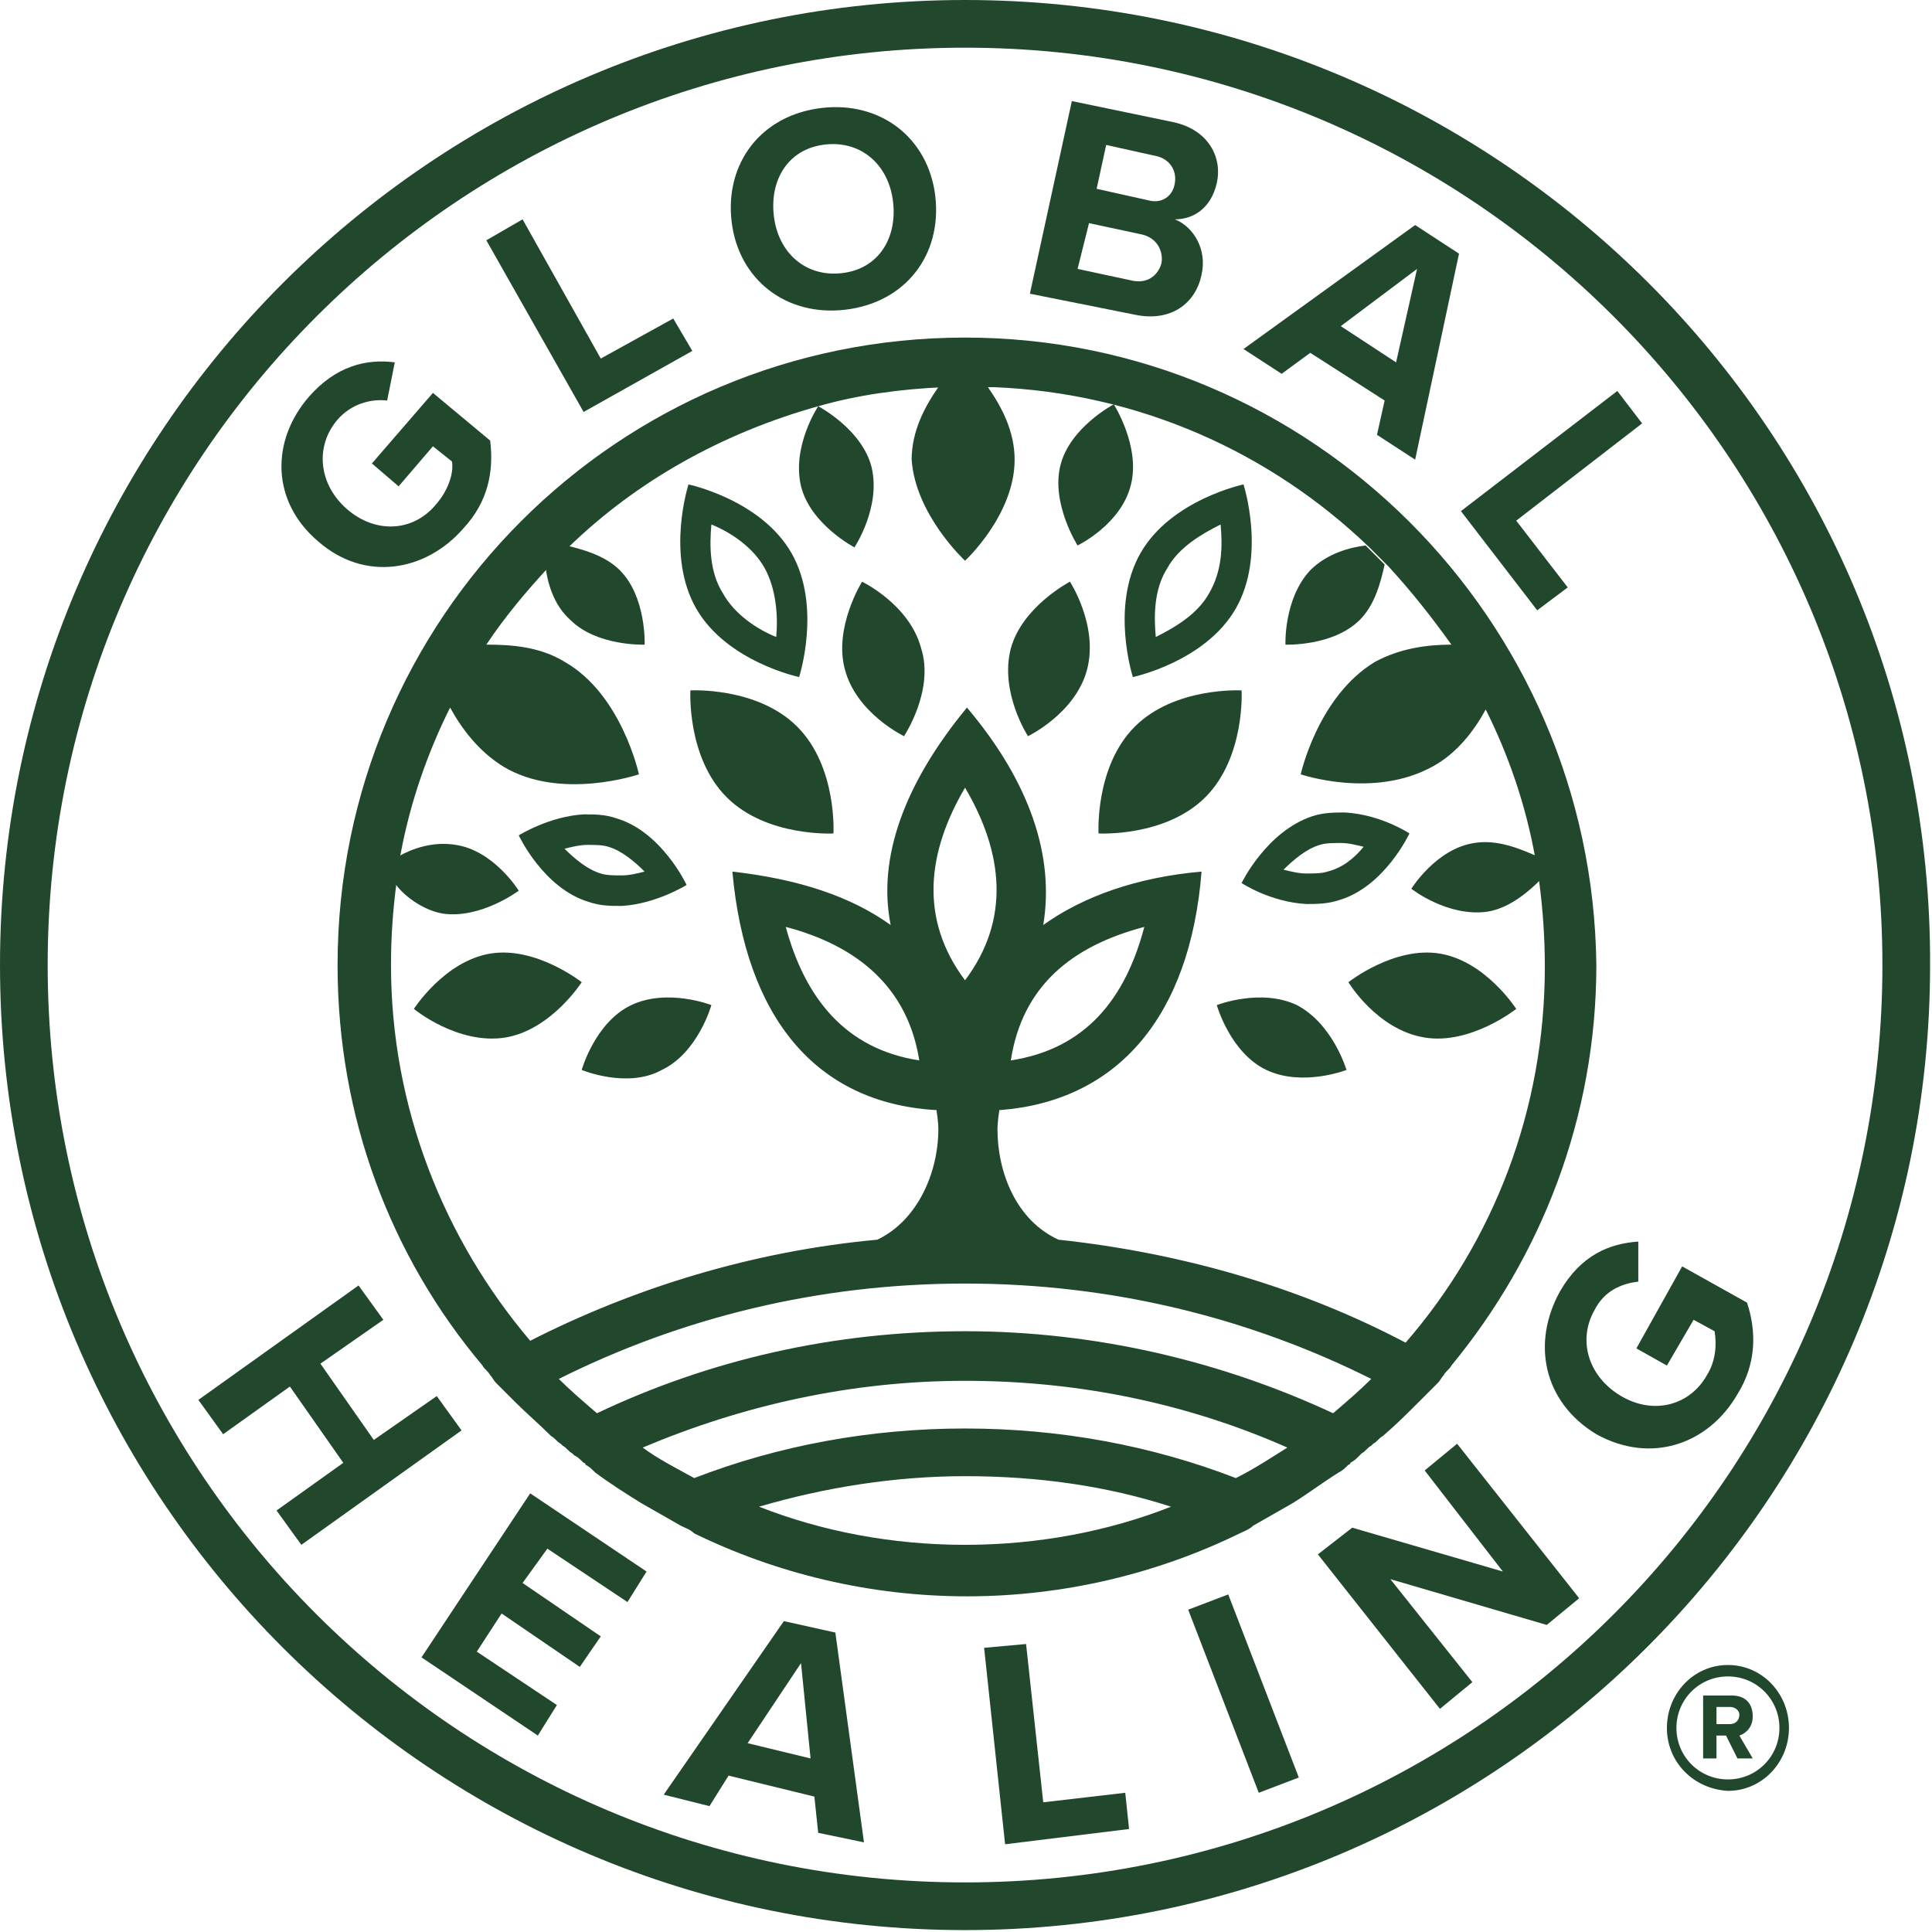 <?xml version="1.0" ?>
<svg xmlns="http://www.w3.org/2000/svg" baseProfile="tiny-ps" viewBox="0 0 101.3 101.3" xml:space="preserve">
	<g>
		<g>
			<g>
				<path fill="#21472D" d="M87.4,90.6c0-1.8,1.4-3.3,3.2-3.3c1.8,0,3.2,1.5,3.2,3.3c0,1.8-1.4,3.3-3.2,3.3     C88.8,93.8,87.4,92.4,87.4,90.6z M93.3,90.6c0-1.5-1.2-2.7-2.7-2.7c-1.5,0-2.7,1.2-2.7,2.7c0,1.5,1.2,2.7,2.7,2.7     C92.1,93.3,93.3,92.1,93.3,90.6z"/>
			</g>
			<g>
				<path fill="#21472D" d="M91.1,92.2L90.5,91H90v1.2h-0.7v-3.3h1.5c0.7,0,1.1,0.4,1.1,1.1c0,0.6-0.4,0.9-0.7,1l0.7,1.2H91.1z      M90.7,89.5H90v0.9h0.7c0.3,0,0.5-0.2,0.5-0.5C91.2,89.7,91,89.5,90.7,89.5z"/>
			</g>
		</g>
		<g>
			<path fill="#21472D" d="M16.2,20.8c1.4-1.6,3-2,4.5-1.8l-0.4,2c-0.9-0.1-1.9,0.2-2.6,1c-1.2,1.4-1,3.4,0.5,4.7    c1.5,1.3,3.5,1.2,4.7-0.3c0.6-0.7,0.9-1.6,0.8-2.2l-1-0.8l-1.8,2.1l-1.4-1.2l3.2-3.7l3,2.5c0.2,1.6-0.1,3.2-1.4,4.6    c-2,2.3-5.2,2.8-7.6,0.7C14.2,26.3,14.2,23.1,16.2,20.8z"/>
			<path fill="#21472D" d="M30.6,21.6l-5.1-9l1.9-1.1l4.1,7.3l3.8-2.1l1,1.7L30.6,21.6z"/>
			<path fill="#21472D" d="M42.8,5.7C45.9,5.2,48.5,7,49,10c0.5,3.1-1.3,5.7-4.4,6.2c-3.1,0.5-5.7-1.3-6.2-4.3    C37.9,8.8,39.7,6.2,42.8,5.7z M43.1,7.6c-1.9,0.3-2.8,2-2.5,3.9c0.3,1.9,1.8,3.1,3.7,2.8c1.9-0.3,2.8-2,2.5-3.9    C46.5,8.5,45,7.3,43.1,7.6z"/>
			<path fill="#21472D" d="M54,15.4l2.2-10.1l5.3,1.1c1.9,0.4,2.6,1.9,2.3,3.2c-0.3,1.3-1.2,1.9-2.2,1.9c1,0.4,1.7,1.6,1.4,2.9    c-0.3,1.5-1.6,2.5-3.5,2.1L54,15.4z M56.5,14.1l2.8,0.6c0.8,0.2,1.4-0.2,1.6-0.9c0.1-0.6-0.2-1.3-1-1.5l-2.8-0.6L56.5,14.1z     M57.5,9.9l2.7,0.6c0.7,0.2,1.3-0.2,1.4-0.9c0.1-0.6-0.2-1.2-0.9-1.4l-2.7-0.6L57.5,9.9z"/>
			<path fill="#21472D" d="M72.2,22.8l0.4-1.8l-3.9-2.5l-1.5,1.1l-2-1.3l9-6.5l2.3,1.5l-2.3,10.8L72.2,22.8z M74.3,14.1l-4,3l2.9,1.9    L74.3,14.1z"/>
			<path fill="#21472D" d="M76.6,26.8l8.2-6.3l1.3,1.7l-6.6,5.1l2.7,3.5L80.6,32L76.6,26.8z"/>
		</g>
		<g>
			<path fill="#21472D" d="M67.4,33.8c0,0,2.5,0.1,3.9-1.3c0.8-0.8,1.1-2,1.3-2.9c-0.3-0.3-0.7-0.7-1-1c-0.8,0.1-2,0.4-2.9,1.3    C67.3,31.4,67.4,33.8,67.4,33.8z"/>
			<path fill="#21472D" d="M28.6,29.7c0.1,0.8,0.4,2,1.3,2.8c1.4,1.4,3.9,1.3,3.9,1.3s0.1-2.5-1.3-3.9c-0.8-0.8-2-1.1-2.8-1.3    C29.3,29,29,29.3,28.6,29.7z"/>
			<path fill="#21472D" d="M57,35.1c0.6-2.3-0.9-4.6-0.9-4.6s-2.5,1.3-3.1,3.5c-0.6,2.3,0.9,4.6,0.9,4.6S56.4,37.4,57,35.1z"/>
			<path fill="#21472D" d="M44.3,35.1c0.6,2.3,3.1,3.5,3.1,3.5s1.6-2.4,0.9-4.6c-0.6-2.3-3.1-3.5-3.1-3.5S43.7,32.9,44.3,35.1z"/>
			<path fill="#21472D" d="M50.6,29.4c0,0,2.6-2.4,2.6-5.3c0-1.5-0.7-2.8-1.4-3.8c-0.4,0-0.9,0-1.3,0c-0.4,0-0.9,0-1.3,0    c-0.7,1-1.4,2.3-1.4,3.8C48,27,50.6,29.4,50.6,29.4z"/>
			<path fill="#21472D" d="M33.1,52.7c-1.9,0.9-2.6,3.4-2.6,3.4s2.4,1,4.2,0c1.9-0.9,2.6-3.4,2.6-3.4S35,51.8,33.1,52.7z"/>
			<path fill="#21472D" d="M68,52.7c-1.9-0.9-4.2,0-4.2,0s0.7,2.5,2.6,3.4c1.9,0.9,4.2,0,4.2,0S69.9,53.7,68,52.7z"/>
			<path fill="#21472D" d="M23.2,47.9c2,0.3,4-1.2,4-1.2s-1.3-2.1-3.3-2.4c-1.2-0.2-2.3,0.2-3,0.6c-0.1,0.5-0.2,1-0.2,1.4    C21.1,46.9,22.1,47.7,23.2,47.9z"/>
			<path fill="#21472D" d="M77.3,44.2c-2,0.3-3.3,2.4-3.3,2.4s1.9,1.5,4,1.2c1.2-0.2,2.2-1.1,2.8-1.7c-0.1-0.4-0.1-0.8-0.2-1.2    C79.7,44.5,78.5,44,77.3,44.2z"/>
			<g>
				<path fill="#21472D" d="M50.6,17.7c-18.2,0-32.9,14.7-32.9,32.9c0,8,2.8,15.3,7.6,21c0.1,0.2,0.3,0.3,0.4,0.5     c0.1,0.1,0.2,0.3,0.3,0.4c0,0,0.1,0.1,0.1,0.1c0.1,0.1,0.3,0.3,0.4,0.4c0,0,0,0,0.1,0.1c0.1,0.1,0.3,0.3,0.4,0.4c0,0,0,0,0,0     c0.6,0.6,1.3,1.2,1.9,1.8c0,0,0,0,0,0c0.2,0.1,0.3,0.3,0.5,0.4c0,0,0,0,0.1,0.1c0.2,0.1,0.3,0.3,0.5,0.4c0,0,0.1,0.1,0.1,0.1     c0.2,0.1,0.3,0.2,0.5,0.4c0,0,0.1,0,0.1,0.1c0.2,0.1,0.3,0.2,0.5,0.4c0,0,0,0,0,0c0,0,0,0,0,0c0.8,0.6,1.6,1.1,2.4,1.6h0     c0,0,0,0,0,0c0.7,0.4,1.4,0.8,2.1,1.2c0,0,0,0,0,0c0.2,0.1,0.5,0.2,0.7,0.4c0,0,0,0,0,0h0c4.3,2.1,9.2,3.3,14.3,3.3     s10-1.2,14.3-3.3h0c0,0,0,0,0,0c0.2-0.1,0.5-0.2,0.7-0.4c0,0,0,0,0,0c0.7-0.4,1.4-0.8,2.1-1.2c0,0,0,0,0,0c0,0,0,0,0,0     c0.8-0.5,1.6-1.1,2.4-1.6c0,0,0,0,0,0c0,0,0,0,0,0c0.2-0.1,0.3-0.2,0.5-0.4c0,0,0.1,0,0.1-0.1c0.2-0.1,0.3-0.2,0.5-0.4     c0,0,0.1-0.1,0.1-0.1c0.2-0.1,0.3-0.3,0.5-0.4c0,0,0,0,0.1-0.1c0.2-0.1,0.3-0.3,0.5-0.4l0,0c0.7-0.6,1.3-1.2,1.9-1.8c0,0,0,0,0,0     c0.1-0.1,0.3-0.3,0.4-0.4c0,0,0,0,0.1-0.1c0.1-0.1,0.3-0.3,0.4-0.4c0,0,0.1-0.1,0.1-0.1c0.1-0.1,0.2-0.3,0.3-0.4     c0.1-0.2,0.3-0.3,0.4-0.5c4.7-5.7,7.6-13,7.6-21C83.5,32.5,68.8,17.7,50.6,17.7z M50.6,81c-3.8,0-7.5-0.7-10.8-2h0     c3.4-1,7.1-1.6,10.8-1.6c3.8,0,7.4,0.5,10.8,1.6h0C58.1,80.3,54.4,81,50.6,81z M64.8,77.5c-4.4-1.7-9.2-2.6-14.2-2.6     s-9.8,0.9-14.2,2.6c-0.9-0.5-1.9-1-2.7-1.6c5.2-2.2,10.9-3.5,16.9-3.5s11.7,1.2,16.9,3.5C66.7,76.4,65.8,77,64.8,77.5z      M69.9,74.1L69.9,74.1c-5.8-2.7-12.4-4.3-19.3-4.3s-13.4,1.5-19.3,4.3h0c-0.7-0.6-1.4-1.2-2-1.8c6.4-3.2,13.6-5,21.3-5     s14.9,1.8,21.3,5C71.3,72.9,70.6,73.5,69.9,74.1z M50.6,51.4c-2.4-3.2-2-6.7,0-10.1C52.6,44.7,53,48.2,50.6,51.4z M75.1,40.2     c1.3-0.7,2.2-1.9,2.8-3c1.2,2.4,2.1,5,2.6,7.8c0.1,0.4,0.1,0.8,0.2,1.2c0.2,1.5,0.3,3,0.3,4.5c0,7.5-2.7,14.4-7.3,19.7     C68.2,67.5,62,65.7,55.5,65c-2.2-1-3.2-3.5-3.2-5.8c0,0,0-0.4,0.1-1c0,0,0.1,0,0.1,0c6.1-0.5,9.9-4.9,10.5-12.5     c-3.4,0.3-6.2,1.3-8.3,2.8c0.6-3.6-0.7-7.5-4-11.4c-3.3,4-4.7,7.9-4,11.4c-2.1-1.5-4.8-2.4-8.3-2.8c0.7,7.7,4.4,12.1,10.6,12.5     c0,0,0,0,0.1,0c0.1,0.6,0.1,1,0.1,1c0,2.3-1.1,4.8-3.2,5.8c-6.5,0.6-12.7,2.5-18.2,5.3c-4.5-5.3-7.3-12.2-7.3-19.7     c0-1.5,0.1-2.9,0.3-4.4c0.1-0.5,0.1-1,0.2-1.4c0.5-2.7,1.4-5.3,2.6-7.7c0.6,1.1,1.5,2.3,2.8,3.1c3,1.8,7.1,0.4,7.1,0.4     s-0.9-4.2-3.9-5.9c-1.3-0.8-2.8-0.9-4.1-0.9c1-1.5,2.1-2.8,3.3-4.1c0.3-0.3,0.7-0.7,1-1c3.6-3.5,8.1-6,13.1-7.4     c0,0-1.4,2.1-0.9,4.2c0.5,2,2.8,3.2,2.8,3.2s1.4-2.1,0.9-4.2c-0.5-2-2.8-3.2-2.8-3.2c2.1-0.6,4.3-0.9,6.6-1c0.4,0,0.9,0,1.3,0     c0.4,0,0.9,0,1.3,0c7.6,0.3,14.5,3.4,19.7,8.4c0.3,0.3,0.7,0.7,1,1c1.2,1.3,2.3,2.7,3.3,4.1c-1.3,0-2.7,0.2-4,0.9     c-3,1.8-3.9,5.9-3.9,5.9S72,41.9,75.1,40.2z M53,55.6c0.6-3.9,3.2-6,7-7C59,52.4,56.9,55,53,55.6z M48.2,55.6c-3.9-0.6-6-3.3-7-7     C45,49.6,47.6,51.8,48.2,55.6z"/>
				<path fill="#21472D" d="M65.1,36.2c0,0-3.5-0.2-5.6,1.9c-2.1,2.1-1.9,5.6-1.9,5.6s3.5,0.2,5.6-1.9C65.3,39.7,65.1,36.2,65.1,36.2     z"/>
				<path fill="#21472D" d="M36.2,36.2c0,0-0.2,3.5,1.9,5.6c2.1,2.1,5.6,1.9,5.6,1.9s0.2-3.5-1.9-5.6C39.7,36,36.2,36.2,36.2,36.2z"/>
				<path fill="#21472D" d="M59.3,25.4c0.5-2-0.9-4.2-0.9-4.2s-2.3,1.2-2.8,3.2c-0.5,2,0.9,4.2,0.9,4.2S58.8,27.5,59.3,25.4z"/>
				<path fill="#21472D" d="M25.7,50c-2.4,0.4-4,2.9-4,2.9s2.3,1.9,4.8,1.5c2.4-0.4,4-2.9,4-2.9S28.1,49.6,25.7,50z"/>
				<path fill="#21472D" d="M74.7,54.4c2.4,0.4,4.8-1.5,4.8-1.5s-1.6-2.5-4-2.9c-2.4-0.4-4.8,1.5-4.8,1.5S72.2,54,74.7,54.4z"/>
				<path fill="#21472D" d="M59.4,35.5c0,0,3.8-0.8,5.4-3.6c1.6-2.8,0.4-6.5,0.4-6.5s-3.8,0.8-5.4,3.6C58.2,31.8,59.4,35.5,59.4,35.5     z M61.2,29.8c0.6-1.1,1.8-1.8,2.8-2.3c0.1,1.1,0.1,2.4-0.6,3.6c-0.6,1.1-1.8,1.8-2.8,2.3C60.5,32.3,60.5,30.9,61.2,29.8z"/>
				<path fill="#21472D" d="M41.9,35.5c0,0,1.2-3.7-0.4-6.5c-1.6-2.8-5.4-3.6-5.4-3.6s-1.2,3.7,0.4,6.5     C38.1,34.7,41.9,35.5,41.9,35.5z M37.3,27.5c1,0.4,2.2,1.2,2.8,2.3c0.6,1.1,0.7,2.5,0.6,3.6c-1-0.4-2.2-1.2-2.8-2.3     C37.2,30,37.2,28.6,37.3,27.5z"/>
				<path fill="#21472D" d="M32.3,42.9c-0.6-0.2-1.1-0.2-1.7-0.2c-1.8,0.1-3.4,1.1-3.4,1.1s1.3,2.8,3.7,3.5c0.6,0.2,1.1,0.2,1.7,0.2     c1.8-0.1,3.4-1.1,3.4-1.1S34.7,43.6,32.3,42.9z M32.6,45.9c-0.4,0-0.8,0-1.1-0.1c-0.7-0.2-1.4-0.8-1.9-1.3     c0.4-0.1,0.8-0.2,1.2-0.2c0.4,0,0.8,0,1.1,0.1c0.7,0.2,1.4,0.8,1.9,1.3C33.4,45.8,33,45.9,32.6,45.9z"/>
				<path fill="#21472D" d="M65.1,46.3c0,0,1.5,1,3.4,1.1c0.5,0,1.1,0,1.7-0.2c2.4-0.7,3.7-3.5,3.7-3.5s-1.5-1-3.4-1.1     c-0.5,0-1.1,0-1.7,0.2C66.4,43.6,65.1,46.3,65.1,46.3z M69.2,44.3c0.3-0.1,0.7-0.1,1.1-0.1c0.4,0,0.8,0.1,1.2,0.2     c-0.5,0.6-1.1,1.1-1.9,1.3c-0.3,0.1-0.7,0.1-1.1,0.1c-0.4,0-0.8-0.1-1.2-0.2C67.8,45.1,68.5,44.5,69.2,44.3z"/>
				<path fill="#21472D" d="M50.6,0C22.7,0,0,22.7,0,50.6c0,28,22.7,50.6,50.6,50.6s50.6-22.7,50.6-50.6C101.3,22.7,78.6,0,50.6,0z      M50.6,98.7c-26.6,0-48.1-21.5-48.1-48.1S24.1,2.5,50.6,2.5s48.1,21.5,48.1,48.1S77.2,98.7,50.6,98.7z"/>
			</g>
		</g>
		<g>
			<path fill="#21472D" d="M14.5,79.2l3.5-2.5l-2.8-4l-3.5,2.5l-1.3-1.8l8.4-6l1.3,1.8l-3.3,2.3l2.8,4l3.3-2.3l1.3,1.8l-8.4,6    L14.5,79.2z"/>
			<path fill="#21472D" d="M22.1,86.9l5.7-8.6l6.1,4.1L32.9,84l-4.2-2.8L27.4,83l4.1,2.8l-1.1,1.6l-4.1-2.8l-1.3,2l4.2,2.8L28.2,91    L22.1,86.9z"/>
			<path fill="#21472D" d="M42.9,96.1l-0.2-1.9l-4.5-1.1l-1,1.6l-2.4-0.6l6.3-9.1l2.7,0.6l1.5,11L42.9,96.1z M42,87.2l-2.8,4.2    l3.3,0.8L42,87.2z"/>
			<path fill="#21472D" d="M52.7,96.7l-1.1-10.3l2.2-0.2l0.9,8.3l4.3-0.5l0.2,1.9L52.7,96.7z"/>
			<path fill="#21472D" d="M66,94l-3.7-9.6l2.1-0.8l3.7,9.6L66,94z"/>
			<path fill="#21472D" d="M81.1,85.2l-8.2-2.4l4.3,5.4l-1.7,1.4l-6.4-8.1l1.8-1.4l7.9,2.3l-4.1-5.3l1.7-1.4l6.4,8.1L81.1,85.2z"/>
			<path fill="#21472D" d="M81.8,67.7c1.1-1.9,2.6-2.5,4.1-2.6l0,2.1c-0.9,0.1-1.8,0.5-2.3,1.5c-0.9,1.6-0.3,3.5,1.4,4.5    c1.7,1,3.6,0.5,4.5-1.1c0.5-0.8,0.5-1.7,0.4-2.3l-1.1-0.6l-1.4,2.4l-1.6-0.9l2.4-4.3l3.4,1.9c0.5,1.5,0.5,3.2-0.5,4.8    c-1.5,2.6-4.5,3.7-7.4,2.1C80.9,73.5,80.3,70.4,81.8,67.7z"/>
		</g>
	</g>
</svg>
